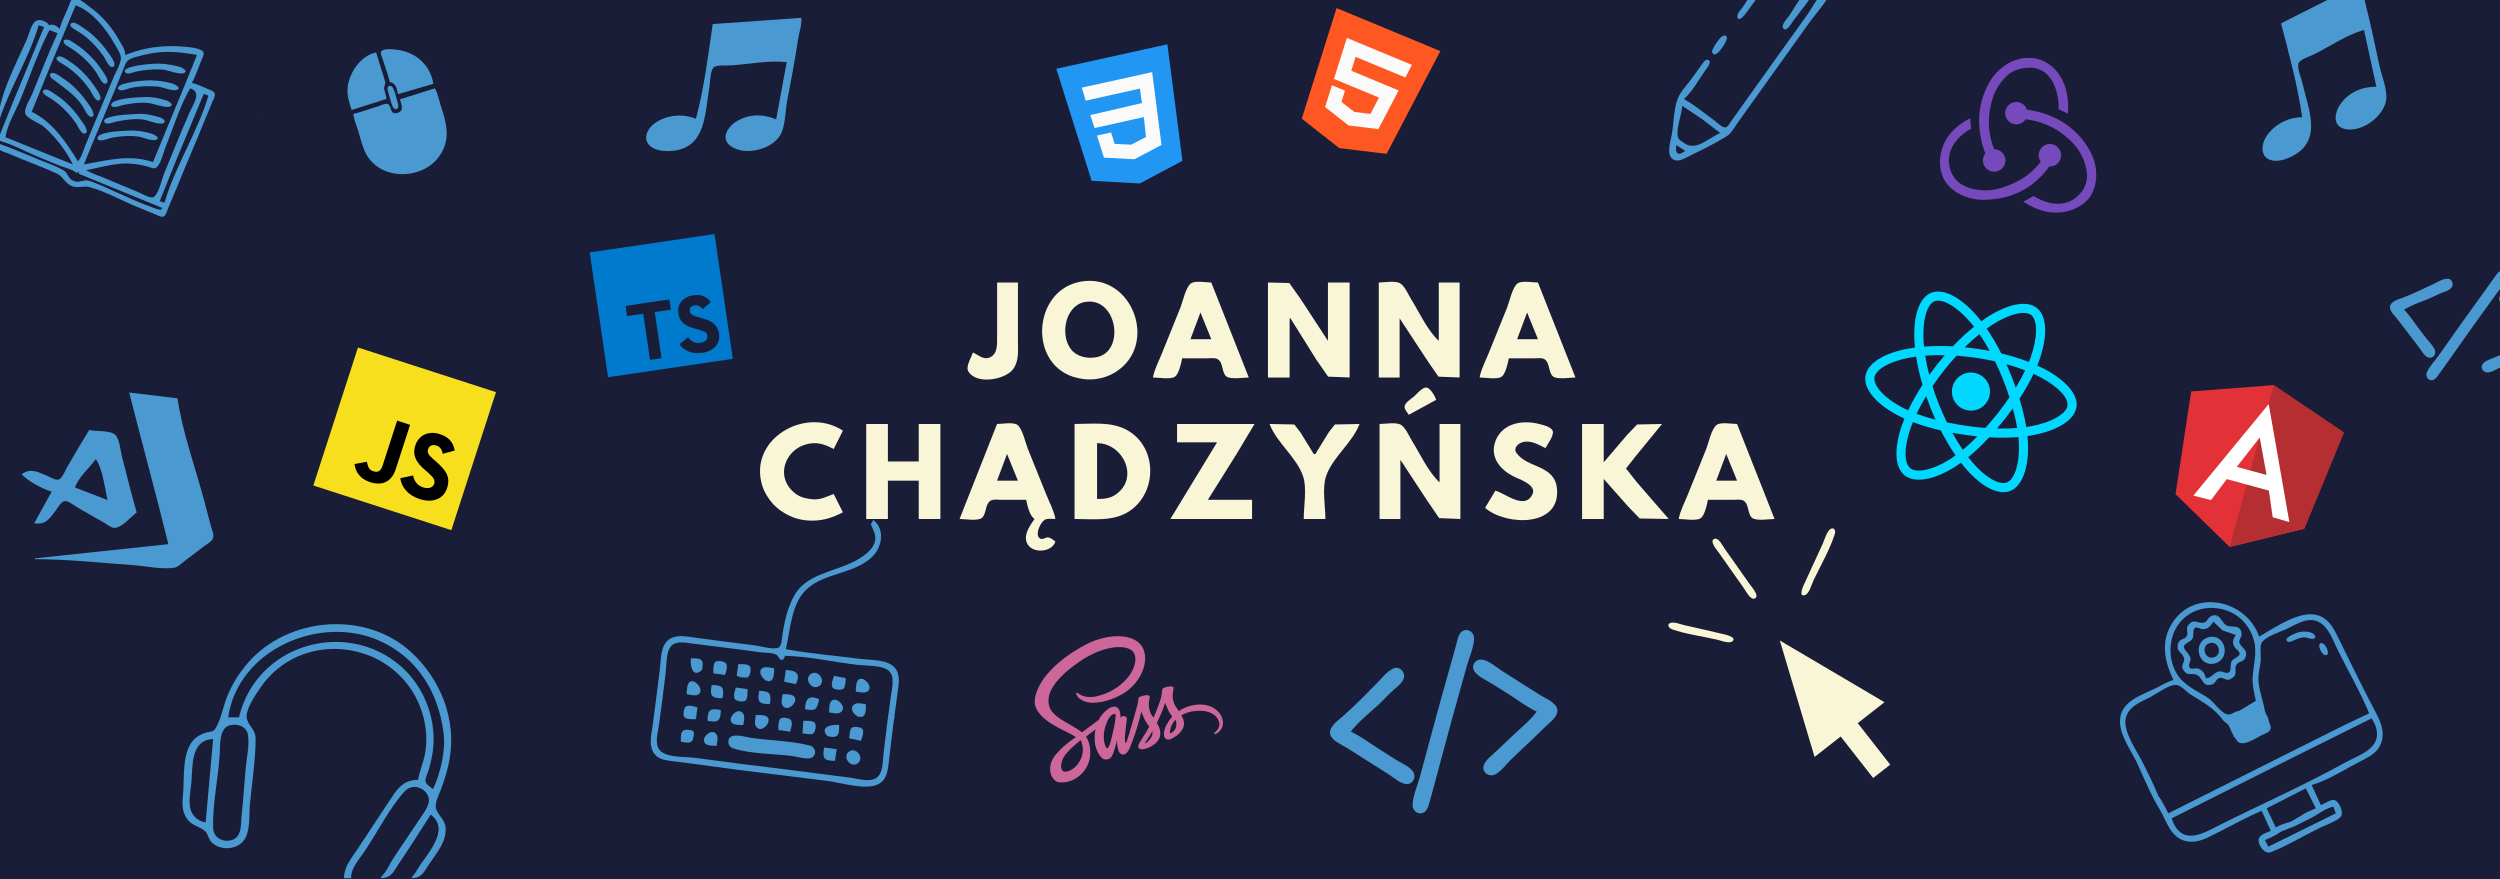 <svg width="3000" height="1055" viewBox="0 0 3000 1055" fill="none" xmlns="http://www.w3.org/2000/svg">
<rect x="0" y="0" width="3000" height="1055" fill="#333333" stroke="none"/>
<g clip-path="url(#clip0_1_2)">
<rect x="721" width="437" height="312" fill="#191D37"/>
<rect x="2673" y="-6" width="127" height="103" fill="#191D37"/>
<rect x="1912" y="-3" width="287" height="281" fill="#191D37"/>
<rect width="314" height="334" fill="#191D37"/>
<rect x="273" y="726" width="373" height="329" fill="#191D37"/>
<path d="M0 -2.33054e-05V172H1C10.061 138.805 24.108 106.646 35 74C37.46 66.628 41.469 44.396 49.105 41.213C52.222 39.913 56.109 42.276 59 43.308C66.746 46.073 74.898 49.606 83 51C86.486 40.287 90.201 29.535 94.192 19C95.492 15.568 96.431 9.842 100.133 8.133C106.385 5.247 120.049 16.381 125 19.668C148.659 35.372 169.969 58.512 181 85C209.94 75.149 234.9 66.415 266 68.914C272.542 69.44 290.067 69.156 293.498 76.055C295.271 79.622 291.667 85.676 290.424 89C286.654 99.084 281.571 110.364 280 121C287.19 122.704 309.525 127.17 312.879 134.133C316.161 140.949 305.419 161.104 302.808 168C291.335 198.293 280.912 229.269 270.667 260C265.865 274.401 260.483 288.603 255.667 303C254.264 307.192 252.71 315.75 247.892 317.303C242.4 319.073 233.169 313.408 228 311.667C210.261 305.696 192.579 299.477 175 293.053C163.487 288.846 150.12 282.155 138 280.422C128.914 279.123 122.715 283.847 113 280.305C103.744 276.93 100.216 268.093 91.985 264.247C63.228 250.811 30.196 241.826 0 232V1055H508C508.038 1041.11 517.57 1030.15 525 1019C538.967 998.05 552.703 976.946 566.667 956C573.428 945.858 582.058 933.97 596 937C614.042 896.298 607.843 847.337 577.829 814C541.021 773.115 474.209 768.439 431 801.679C409.709 818.058 398.427 840.091 390 865C403.918 875.633 402.239 887.311 401.089 903C399.45 925.356 397.302 947.687 395.17 970C394.164 980.531 395.15 992.978 391.441 1003C386.792 1015.56 373.657 1021.5 361 1018.24C348.682 1015.07 348.616 1006.42 341.157 998.728C336.184 993.601 327.574 992.954 322.326 986.96C308.412 971.069 315.013 947.015 316.83 928C318.708 908.349 319.26 888.786 341 880.468C344.373 879.178 349.619 879.91 352.301 877.397C355.771 874.145 356.81 867.318 358.424 863C362.664 851.661 365.94 839.915 371.259 829C383.799 803.269 404.013 781.803 429 767.862C446.304 758.207 465.25 752.05 485 750.17C586.928 740.463 662.667 846.135 627.576 940C624.677 947.753 616.768 961.687 618.118 970C618.746 973.866 622.807 976.856 624.895 980C629.518 986.962 631.453 994.79 629.905 1003C626.188 1022.72 606.967 1036.62 600 1055H3000V-2.33054e-05H2765C2768.16 11.223 2773.02 24.515 2769.25 36C2763.01 55.019 2727.57 83.472 2707.19 67.2C2697.76 59.677 2701.03 47.786 2706.47 39C2716.63 22.584 2736.74 10.829 2756 10L2754 -2.33054e-05H2346H2227H2193C2188.24 -2.33054e-05 2181.57 -1.181 2177.09 0.603C2171.84 2.694 2168.14 10.59 2165 15C2155.97 27.681 2146.93 40.348 2137.86 53C2114.46 85.655 2091.02 118.284 2067.71 151C2055.83 167.675 2044.61 189.622 2029.68 203.61C2023.15 209.725 2011.99 213.746 2004 217.753C1993.54 223 1983.43 228.942 1973 234.244C1968.56 236.503 1963.21 240.266 1958 239.743C1941.66 238.102 1947.77 218.225 1949.41 208C1952.1 191.23 1951.86 169.673 1958.39 154C1962.83 143.356 1972.44 133.355 1979.14 124C1983.93 117.317 1988.68 110.611 1993.58 104.005C1995.21 101.795 1997.52 97.874 2000.87 98.751C2007.73 100.554 1999.08 110.484 1997.29 113L1976.42 142C1974.36 144.885 1969.06 150.006 1970.31 153.907C1971.85 158.729 1981.05 163.183 1985 166C1998.56 175.672 2011.83 186.252 2026 195L2119.71 64L2165 -2.33054e-05C2161.05 -2.33054e-05 2155.67 -0.92 2152.09 1.028C2147.85 3.334 2145.02 9.177 2142.29 13L2122.29 41C2119.27 45.217 2115.03 53.929 2109.98 55.824C2105.98 57.323 2104.62 52.953 2105.91 49.999C2108.39 44.305 2113.41 39.047 2117 34L2126.29 21C2131.22 14.087 2136.8 7.373 2141 -2.33054e-05H2097C2091.78 -2.33054e-05 2082.94 -1.681 2078.3 1.028C2071.44 5.034 2066.17 16.631 2061.58 23C2059.07 26.474 2048.57 45.122 2043.37 40.534C2039.65 37.245 2045.07 31.715 2047 29C2053.65 19.651 2062.07 10.366 2067 -2.33054e-05H995L1003.56 25L1002 56C1024.37 58.842 1064.24 58.878 1079.1 78.015C1090.26 92.394 1085.8 107.574 1083.08 124C1077.89 155.312 1071.93 186.583 1067.43 218C1064.92 235.483 1063.7 253.02 1048 264.211C1036.55 272.372 1023.82 269.383 1011 267.247C988.242 263.454 964.992 257.817 942 256L938 284C942.749 284.895 952.036 284.653 955.382 288.514C958.626 292.257 955.411 310.587 949.891 311.254C939.998 312.449 926.836 307.709 917 306.08C893.817 302.24 869.882 299.701 847.002 294.37C838.715 292.439 839.633 275.452 845.434 270.618C849.365 267.341 859.513 270.895 864 272L869 244C847.962 237.347 823.785 236.067 802 232.414C789.87 230.379 777.364 229.139 768.289 219.826C754.057 205.22 759.267 187.88 762.247 170C762.892 166.13 762.905 153.893 768.075 153.176C775.983 152.079 767.838 170.834 771.604 173.987C774.377 176.308 780.549 176.178 784 176.753L815 181.92C868.001 190.699 921.008 199.415 974 208.247C1002.01 212.916 1030.7 219.763 1059 222C1061.47 190.704 1069.22 158.974 1074.41 128C1076.6 114.977 1082.47 98.318 1075.47 86C1067.55 72.072 1050.11 71.806 1036 69.728C1026.88 68.385 1007.89 60.909 999.329 64.607C994.121 66.857 989.798 76.769 985.914 81C970.2 98.118 954.239 116.969 951 141C952.618 141.905 954.461 142.691 954.083 145C953.565 148.169 949.881 148.49 948.086 150.584C944.708 154.523 946.009 163.238 939.895 164.643C931.855 166.49 919.107 161.774 911 160.414C907.7 159.86 903.142 159.812 900.318 157.836C897.626 155.952 898.68 152.982 897.397 150.429C895.178 146.01 887.188 141.689 898 140C897.995 133.824 891.39 125.311 899 123C898.899 110.828 897.256 96.433 892.934 85C887.667 71.066 879.208 58.183 878 43C861.346 41.684 844.49 37.806 828 35.08C817.324 33.315 806.98 31.611 798.04 39.33C784.44 51.071 785.209 79.332 782.414 96C781.762 99.887 781.424 115.011 775.13 114.079C769.493 113.244 774.33 97.558 774.92 94C778.055 75.073 777.576 49.14 792.015 35.04C812.737 14.803 851.902 31.811 877 35L888 -2.33054e-05H0Z" fill="#191D37"/>
<path d="M2832.41 -20L2737.23 28.027C2746.67 64.489 2757.53 103.356 2762.55 140.672C2745.91 140.674 2729.2 149.329 2719.85 163.376C2711.87 175.375 2712.7 192.117 2730.24 192.973C2737.24 193.315 2745.09 190.335 2751.2 187.14C2787.45 168.151 2769.88 130.685 2762.86 99.631C2761.48 93.552 2756.48 82.298 2758.1 76.24C2759.41 71.353 2772.29 67.475 2776.52 65.36C2795.7 55.77 2816.18 41.817 2836.77 35.886L2851.62 103.997C2834.15 103.997 2817.95 110.965 2807.87 125.827C2801.77 134.826 2798.98 150.4 2812.32 154.377C2832.77 160.475 2860.75 139.972 2863.45 119.715C2865.07 107.483 2858.14 91.508 2855.48 79.547C2850.12 55.417 2845.45 30.965 2839.16 7.07C2836.91 -1.471 2836.55 -12.209 2832.41 -20Z" fill="#4A99D0"/>
<path d="M961.6 21.373L855.254 28.885C849.869 66.162 844.868 106.208 835.078 142.565C819.727 136.134 800.975 137.662 786.921 147.003C774.923 154.986 769.218 170.747 785.067 178.317C791.394 181.338 799.786 181.624 806.65 181.036C847.428 177.534 845.703 136.188 851.22 104.83C852.297 98.691 852.039 86.381 855.871 81.418C858.967 77.417 872.353 78.821 877.069 78.503C898.461 77.069 922.747 72.117 944.03 74.604L931.399 143.16C915.292 136.411 897.651 136.574 882.614 146.388C873.515 152.331 864.919 165.616 875.688 174.44C892.193 187.968 925.921 179.87 936.238 162.229C942.463 151.575 942.242 134.162 944.408 122.101C948.796 97.777 953.937 73.419 957.365 48.948C958.596 40.203 962.415 30.162 961.6 21.373Z" fill="#4A99D0"/>
<path d="M467.761 98.548C474.915 98.935 476.611 106.969 477.512 113L520 100.612C516.789 79.13 500.232 63.614 478.905 60.064C474.643 59.355 460.165 57.37 457.397 61.773C455.995 64.004 458.7 69.417 459.42 71.708C462.219 80.605 465.634 89.467 467.761 98.548Z" fill="#4A99D0"/>
<path d="M421.937 132L464 118.622L460.826 105.949L462.484 98.908L451.381 63C432.938 66.2 418.312 88.162 417.093 105.949C416.463 115.137 419.148 123.391 421.937 132Z" fill="#4A99D0"/>
<path d="M466.348 103.548C464.307 104.95 465.038 107.768 465.619 109.744C467.393 115.784 468.841 122.677 471.508 128.36C472.437 130.34 474.488 131.859 476.602 130.451C478.641 129.093 478 126.24 477.461 124.255C475.835 118.271 474.407 111.184 471.672 105.639C470.71 103.691 468.412 102.131 466.348 103.548Z" fill="#4A99D0"/>
<path d="M521.781 106L479.875 119.252C481.803 125.174 485.409 132.828 477.081 135.431C466.805 138.643 470.464 125.177 464.409 124.584C461.065 124.256 456.537 126.8 453.334 127.721C443.527 130.541 433.954 134.411 424 136.69C424.577 143.289 427.607 149.914 429.57 156.219C432.359 165.182 434.431 175.003 438.647 183.422C455.442 216.967 506.196 216.631 527.07 187.607C541.385 167.701 535.834 147.615 528.765 126.227C526.63 119.767 525.416 111.768 521.781 106Z" fill="#4A99D0"/>
<path d="M2115.72 -13C2102.9 -12.999 2098.15 -1.102 2091.31 8.465C2089.25 11.361 2084.03 16.445 2084.88 20.358C2086.76 29.035 2097.4 12.803 2098.66 11.041C2100.93 7.879 2103.21 4.729 2105.52 1.596C2109.02 -3.171 2112.61 -7.964 2115.72 -13ZM2178.39 -13C2163.63 -12.998 2154.45 8.544 2146.51 19.627C2144.4 22.565 2136.3 30.767 2140.27 34.526C2144.27 38.3 2149.71 28.03 2151.42 25.637C2160.28 13.248 2171.85 0.766 2178.39 -13Z" fill="#4A99D0"/>
<path d="M2021.27 119.225V118.366C2031.27 109.222 2038.78 95.063 2046.67 84.022C2048.23 81.829 2055.42 73.32 2049.47 71.788C2046.56 71.034 2044.44 74.34 2042.98 76.299C2038.57 82.25 2034.29 88.301 2029.98 94.325C2024.71 101.676 2016.52 109.914 2013.29 118.366C2008.26 131.563 2008.64 148.266 2005.99 162.155C2004.61 169.337 1999.92 184.191 2006.15 189.941C2012.27 195.585 2019.46 191.185 2025.56 188.125C2040.96 180.407 2057.31 172.713 2071.89 163.57C2077.55 160.025 2081.25 152.891 2085.06 147.558C2093.01 136.389 2100.98 125.222 2108.97 114.073C2129.47 85.464 2149.99 56.874 2170.42 28.213C2179.61 15.307 2192.86 1.6 2199 -13C2184.63 -12.998 2176.32 7.186 2168.59 17.91C2144.69 51.006 2121.06 84.299 2097.32 117.507L2078.3 144.124C2076.56 146.556 2073.78 152.352 2070.54 152.92C2066.95 153.549 2060.12 146.617 2057.33 144.621C2045.51 136.17 2033.97 126.301 2021.27 119.225Z" fill="#4A99D0"/>
<path d="M2068.51 42.715C2063.76 43.901 2056.63 55.619 2054.91 59.978C2053.95 62.418 2054.92 65.894 2058.19 65.158C2062.99 64.079 2070.15 52.322 2071.83 47.961C2072.8 45.445 2071.94 41.861 2068.51 42.715Z" fill="#4A99D0"/>
<path d="M2018.69 126.952C2018.21 138.168 2010.91 153.802 2013.57 164.651C2014.38 167.95 2018.71 170.026 2021.27 171.849C2035.15 181.74 2050.52 165.472 2064.2 159.579L2043.59 143.763L2018.69 126.952Z" fill="#191D37"/>
<path d="M2011.82 174.175C2009.48 183.703 2013.71 188.023 2022.13 181.044L2011.82 174.175Z" fill="#191D37"/>
<path d="M71.831 34.279L71.006 34.233C68.808 30.933 62.424 28.386 58.82 30.232C57.431 27.434 55.349 26.386 52.485 25.193C38.321 19.296 36.642 37.346 32.015 47.746C17.836 79.611 -1.433 115.067 -3.413 150.007L-2.588 150.053C9.44 108.841 34.373 71.547 46.4 30.356L52.905 32.379L16.765 119.704L-0.861 163.392L-1.686 163.345L-4.021 160.73C-4.586 171.363 9.98 173.052 18.244 176.729C35.012 184.19 52.163 191.084 69.174 197.977C75.563 200.566 86.909 202.907 91.802 207.537L95.195 206.074L94.23 208.502L195.33 249.816C190.048 252.75 184.133 248.756 178.957 246.681C165.974 241.476 153.078 236.009 140.143 230.68C129.127 226.143 117.048 218.823 105.364 216.473C99.433 215.279 95.315 219.901 88.778 217.092C81.951 214.158 81.476 206.898 75.459 203.814C50.16 190.844 21.919 180.944 -4.582 170.629C-5.167 181.103 4.501 181.684 12.791 185.33C31.2 193.428 50.348 199.953 68.576 208.464C75.618 211.752 78.089 219.894 85.951 223.178C93.415 226.295 100.373 222.62 107.391 224.519C126.336 229.645 145.017 240.228 163.176 247.709C170.989 250.927 178.786 254.179 186.629 257.322C189.295 258.391 193.318 261.094 196.237 259.739C199.427 258.258 200.441 253.141 201.609 250.172C204.71 242.285 208.398 234.616 211.534 226.736C222.749 198.546 235.128 170.827 246.366 142.647C249.061 135.89 251.848 129.114 254.728 122.433C255.929 119.646 258.48 115.89 257.777 112.721C257.114 109.726 253.898 108.632 251.385 107.625C244.621 104.914 237.384 101.164 230.328 99.534C234.68 91.047 237.969 81.727 241.495 72.859C242.587 70.109 245.473 65.466 243.957 62.491C241.393 57.461 225.463 56.364 220.385 55.951C195.798 53.953 173.284 56.672 150.301 66.035C150.675 60.215 146.191 54.077 143.462 49.097C134.818 33.324 122.654 19.121 108.045 8.556C104.076 5.686 93.311 -4.001 88.061 -1.93C84.736 -0.618 83.631 4.598 82.447 7.573C78.974 16.303 73.947 25.117 71.831 34.279Z" fill="#4A99D0"/>
<path d="M90.79 6.39L60.44 79.148L38.035 134.15C62.802 146.151 79.665 170.648 93.422 193.561C97.885 189.042 99.86 180.884 102.196 175.025C106.84 163.38 111.813 151.851 116.588 140.257C123.256 124.07 130.048 107.934 136.716 91.746C139.331 85.398 144.431 77.581 145.072 70.704C145.617 64.859 139.714 56.946 136.983 52.04C127.204 34.477 110.459 13.408 90.79 6.39Z" fill="#191D37"/>
<path d="M85.945 27.687C80.965 30.833 89.586 35.268 91.569 36.44C104.918 44.322 115.716 55.214 124.531 67.885C126.464 70.665 131.221 82.832 135.897 80.076C140.779 77.197 132.463 66.858 130.539 64.088C122.006 51.802 111.81 41.062 99.219 32.875C96.488 31.1 89.382 25.516 85.945 27.687Z" fill="#4A99D0"/>
<path d="M59.317 36.053C45.673 62.544 35.873 91.762 24.523 119.316C18.698 133.455 8.708 149.489 6.516 164.637L87.414 197.358C79.368 180.779 66.583 164.262 52.734 152.208C47.495 147.649 33.273 142.854 30.49 136.856C27.915 131.308 36.869 117.235 39.023 111.863C48.666 87.812 58.351 63.52 69.029 39.913L59.317 36.053Z" fill="#191D37"/>
<path d="M77.955 47.69C73.901 49.2 77.797 53.38 79.8 54.556C94.077 62.935 106.399 73.457 115.803 87.251C117.739 90.091 122.805 102.545 127.411 100.25C132.661 97.634 123.681 86.209 121.81 83.454C113.806 71.661 103.247 61.225 91.443 53.269C88.354 51.187 81.975 46.192 77.955 47.69Z" fill="#4A99D0"/>
<path d="M100.659 197.281C128.96 192.402 155.192 184.775 183.568 194.532L221.304 103.16L236.369 65.948C214.511 61.915 194.481 60.27 172.65 65.931C166.917 67.418 158.281 68.837 153.586 72.593C150.678 74.919 149.331 79.936 147.954 83.28L137.688 108.352C125.46 138.036 112.651 167.502 100.659 197.281Z" fill="#191D37"/>
<path d="M69.362 68.103C64.304 70.988 72.389 75.135 74.414 76.3C87.845 84.03 98.661 94.894 107.564 107.472C109.451 110.139 114.546 122.437 118.833 120.41C124.486 117.737 115.37 106.422 113.508 103.671C105.366 91.64 95.104 81.119 82.865 73.209C79.841 71.254 73.172 65.931 69.362 68.103Z" fill="#4A99D0"/>
<path d="M183.634 76.551C174.212 77.264 165.21 78.056 156.09 80.717C153.803 81.384 146.711 84.353 151.109 87.541C153.983 89.624 160.17 86.584 163.242 85.927C173.73 83.685 184.132 82.844 194.828 83.454C201.31 83.824 215.049 90.027 220.708 87.72C227.106 85.11 217.004 80.559 214.885 79.998C204.932 77.364 193.944 75.771 183.634 76.551Z" fill="#4A99D0"/>
<path d="M62.312 87.588C58.691 88.26 59.922 92.213 61.958 93.838C75.487 104.64 88.547 112.041 98.846 126.839C100.974 129.896 105.493 141.657 110.327 140.182C116.419 138.324 106.617 125.573 104.854 123.042C96.844 111.53 86.885 101.241 75.091 93.572C72.001 91.564 66.237 86.86 62.312 87.588Z" fill="#4A99D0"/>
<path d="M173.392 96.659C164.312 97.375 155.386 98.425 146.66 101.161C144.414 101.865 138.488 105.765 143.222 107.974C146.784 109.635 154.286 106.025 158.008 105.27C168.273 103.188 178.314 103.19 188.71 103.796C194.818 104.152 206.795 109.883 212.212 107.906C219.187 105.362 208.348 100.559 206.303 100.002C195.985 97.188 184.085 95.816 173.392 96.659Z" fill="#4A99D0"/>
<path d="M228.304 106.04C215.773 126.871 208.269 153.036 198.996 175.546C196.412 181.819 193.014 197.92 186.989 201.416C184.352 202.946 180.873 200.978 178.28 200.22C171.726 198.303 164.604 197.021 157.807 196.418C139.385 194.784 121.439 200.989 103.585 204.067C109.623 208.362 117.766 210.41 124.578 213.278C138.029 218.941 151.452 224.735 164.998 230.167C168.928 231.742 181.02 239.182 184.759 236.271C190.855 231.524 194.228 214.866 197.173 207.716C207.058 183.72 216.647 159.518 227.096 135.762C231.517 125.712 242.887 110.298 228.304 106.04Z" fill="#191D37"/>
<path d="M244.475 112.749L211.23 192.79L191.673 241.333L197.354 243.31C210.278 199.027 237.001 158.92 250.155 114.726L244.475 112.749Z" fill="#191D37"/>
<path d="M53.036 107.792C48.042 110.275 55.247 114.827 57.269 116.002C70.932 123.939 82.237 134.892 91.137 147.918C93.064 150.739 97.891 162.36 102.501 160.076C107.694 157.503 98.921 146.741 97.148 144.121C89.015 132.102 78.748 121.256 66.524 113.316C63.621 111.431 56.698 105.972 53.036 107.792Z" fill="#4A99D0"/>
<path d="M173.094 116.502C167.816 116.893 162.605 116.815 157.321 117.397C150.653 118.133 143.516 119.185 137.234 121.656C134.76 122.63 131.033 126.535 135.319 128.139C138.86 129.463 144.973 126.525 148.568 125.828C158.174 123.966 167.86 122.61 177.662 123.522C184.295 124.139 197.791 129.826 203.702 127.954C209.764 126.035 202.666 121.501 200.166 120.689C191.882 118.002 181.819 115.856 173.094 116.502Z" fill="#4A99D0"/>
<path d="M164.502 136.703C154.056 137.477 143.926 137.416 133.689 140.126C131.226 140.777 123.543 142.152 125.211 146.28C126.987 150.673 136.846 146.428 139.987 145.826C150.399 143.828 161.798 141.943 172.389 143.56C178.356 144.471 189.563 149.575 195.18 148.091C201.152 146.513 195.123 141.792 192.396 140.958C183.82 138.337 173.485 136.038 164.502 136.703Z" fill="#4A99D0"/>
<path d="M153.434 156.764C148.448 157.134 143.471 157.193 138.485 157.709C132.467 158.332 125.684 159.36 120.096 161.806C117.639 162.882 114.902 167.122 118.981 168.189C123.383 169.339 130.312 165.98 134.751 165.189C144.893 163.381 155.185 162.499 165.449 163.788C170.959 164.481 182.24 169.746 187.304 167.752C193.383 165.357 184.227 161.028 182.19 160.432C173.102 157.774 162.914 156.062 153.434 156.764Z" fill="#4A99D0"/>
<path d="M-4.441 168.154C-3.41 172.605 4.466 174.226 8.367 175.776C21.352 180.938 34.351 186.263 47.18 191.803C56.706 195.915 68.383 198.833 77.059 204.51C81.829 207.631 81.16 213.496 87.167 216.328C94.697 219.878 100.611 214.407 107.005 216.728C136.031 227.264 163.815 243.854 193.54 252.197C192.287 247.503 185.683 246.268 181.556 244.622C169.64 239.869 157.889 234.691 145.979 229.916C112.688 216.569 79.586 202.595 46.53 188.676C30.336 181.857 12.777 171.703 -4.441 168.154Z" fill="#191D37"/>
<path d="M1298.16 337.737C1238.28 347.09 1232.94 440.146 1293.16 453.633C1300.32 455.238 1307.86 455.915 1315.16 454.87C1323.44 453.684 1331 451.242 1338.16 446.831C1390.83 414.376 1359.45 328.165 1298.16 337.737Z" fill="#F9F5D7"/>
<path d="M1196.54 339V405C1196.54 413.565 1197.12 425.075 1187.54 428.991C1179.83 432.142 1174.03 425.875 1167.54 423C1165.82 428.263 1158.94 439.534 1161.61 444.816C1170.49 462.38 1206.39 455.78 1215.75 442.985C1223.17 432.843 1221.54 419.827 1221.54 408V339H1196.54Z" fill="#F9F5D7"/>
<path d="M1383.54 453C1390.01 453 1404.65 455.751 1410.03 451.972C1414.63 448.744 1417.62 435.348 1418.54 430H1448.54C1452.32 430 1457.94 428.996 1461.32 431.028C1467.93 435.01 1465.94 446.38 1471.24 451.397C1476 455.902 1492.24 453 1498.54 453L1453.54 339C1447.54 339 1434.16 336.474 1429.19 340.028C1422.8 344.591 1419.43 361.787 1416.54 369C1409.2 387.359 1401.68 405.642 1394.34 424C1390.62 433.293 1385.24 443.121 1383.54 453ZM1521.54 339V453H1547.54V382H1548.54L1579.85 432L1593.75 451.972L1619.54 453V339H1593.54V409L1560.88 359L1547.16 339.603L1521.54 339ZM1654.54 339V453H1679.54V382L1711.73 431L1726.06 451.972L1751.54 453V339H1726.54V409C1712.99 396.583 1703.06 374.635 1693.35 359C1689.95 353.538 1685.82 343.394 1680.21 340.028C1674.32 336.49 1661.31 339 1654.54 339ZM1775.54 453C1782.01 453 1796.65 455.751 1802.03 451.972C1806.63 448.744 1809.62 435.348 1810.54 430H1840.54C1844.32 430 1849.94 428.996 1853.32 431.028C1859.93 435.01 1857.94 446.38 1863.24 451.397C1868 455.902 1884.24 453 1890.54 453L1845.54 339C1839.54 339 1826.16 336.474 1821.19 340.028C1814.8 344.591 1811.43 361.787 1808.54 369C1801.2 387.359 1793.68 405.642 1786.34 424C1782.62 433.293 1777.24 443.121 1775.54 453Z" fill="#F9F5D7"/>
<path d="M1301.54 362.468C1278.64 366.789 1272.11 400.7 1284.34 417.996C1291.44 428.032 1303.94 430.709 1315.54 428.671C1350.99 422.443 1340.7 355.079 1301.54 362.468Z" fill="#191D37"/>
<path d="M1440.54 375L1428.54 407H1453.54L1440.54 375Z" fill="#191D37"/>
<path d="M1832.54 375L1820.54 407H1845.54L1832.54 375Z" fill="#191D37"/>
<path d="M155 471L166.116 514L189.424 603L202 653L42 670V671C80.828 671 120.262 675.434 159 678.089C174.724 679.167 193.365 683.531 209 681.285C213.594 680.625 217.476 676.367 221 673.651C228.961 667.517 236.972 661.421 245 655.374C248.328 652.867 254.103 649.982 255.672 645.91C257.164 642.04 254.363 635.781 253.29 632C250.279 621.39 247.729 610.647 244.849 600C234.097 560.252 218.99 518.71 213 478L155 471Z" fill="#4A99D0"/>
<path d="M107 516C98.101 530.537 89.336 545.218 80.85 560C78.535 564.033 74.982 573.793 70.32 575.444C66.811 576.686 60.233 572.493 57 571.2C44.943 566.377 37.628 561.163 26 569C33.244 577.456 51.319 586.858 62 590L41 628C54.907 629.758 58.317 623.584 66.576 613C69.147 609.704 73.341 601.519 78.039 601.302C82.422 601.101 88.379 606.251 92 608.397C102.899 614.855 113.992 621.009 125 627.281C128.648 629.359 133.584 633.726 138 633.472C146.237 632.999 157.484 619.829 164 615C157.744 592.789 152.117 570.348 146.37 548C144.634 541.248 143.473 526.576 138.297 521.742C132.267 516.111 114.958 517.917 107 516Z" fill="#4A99D0"/>
<path d="M115 551C107.257 561.446 94.165 572.649 90 585L129 600C125.771 585.915 123.357 562.727 115 551Z" fill="#191D37"/>
<path d="M1690.47 497.773L1723.47 479.773C1722.08 475.664 1715.79 463.927 1710.43 465.079C1705.41 466.158 1700.24 472.809 1696.47 476.044C1693.18 478.866 1686.01 483.056 1685.5 487.774C1685.14 491.172 1688.88 494.977 1690.47 497.773Z" fill="#F9F5D7"/>
<path d="M1011.47 614.773L1000.47 592.773C992.071 595.825 984.801 600.019 975.471 599.157C968.339 598.499 961.43 597.231 955.471 592.984C927.192 572.825 943.188 533.931 975.471 531.863C984.469 531.287 992.687 534.694 1000.47 538.773L1011.47 516.773C966.333 487.005 897.568 527.062 914.676 582.773C916.958 590.204 921.02 596.789 925.936 602.773C931.718 609.813 939.286 615.083 947.471 618.988C956.467 623.28 966.558 625.001 976.471 624.758C989.114 624.449 1000.41 620.59 1011.47 614.773Z" fill="#F9F5D7"/>
<path d="M1794.47 588.773L1782.47 608.773V609.773C1807.58 631.118 1873.35 632.977 1868.3 585.773C1865.29 557.75 1832.91 561.85 1819.92 543.758C1815.27 537.28 1822.37 531.483 1828.47 530.253C1837.5 528.431 1846.8 533.737 1854.47 537.773C1856.98 533.465 1865.28 521.993 1863.23 516.986C1861.1 511.783 1850.32 509.575 1845.47 508.427C1826.15 503.856 1802.79 508.148 1794.74 528.773C1786.7 549.362 1801.59 565.391 1819.47 573.197C1826.14 576.111 1843.54 582.753 1839.11 592.769C1830.23 612.851 1805.92 591.743 1794.47 588.773Z" fill="#F9F5D7"/>
<path d="M1039.47 508.773V622.773H1065.47V576.773H1102.47V622.773H1128.47V508.773H1102.47V553.773H1065.47V508.773H1039.47ZM1196.47 508.773L1151.47 622.773C1157.65 622.773 1174.06 625.672 1178.65 621.17C1183.86 616.066 1182.16 604.738 1188.69 600.801C1192.07 598.769 1197.69 599.773 1201.47 599.773H1231.47C1232.6 606.326 1235.61 619.201 1241.47 622.773C1235.63 630.922 1226.79 643.395 1233.48 653.679C1240.56 664.553 1262.83 662.482 1266.47 649.773C1263.86 648.152 1260.68 644.956 1257.47 644.896C1253.64 644.826 1250.6 648.915 1247.02 645.363C1242.07 640.448 1248.73 626.614 1253.66 623.801C1257.13 621.813 1262.6 622.773 1266.47 622.773C1264.77 612.894 1259.39 603.065 1255.67 593.773C1248.33 575.417 1240.81 557.131 1233.47 538.773C1230.56 531.497 1227.12 514.51 1220.77 509.801C1215.96 506.229 1202.35 508.773 1196.47 508.773ZM1289.47 508.773V622.773C1311.46 622.773 1336.25 626.206 1355.47 613.253C1389.17 590.536 1388.93 536.283 1352.47 516.085C1333.43 505.537 1310.46 508.773 1289.47 508.773Z" fill="#F9F5D7"/>
<path d="M1412.47 508.773V530.773H1460.47L1404.47 622.773H1502.47V599.773H1449.47L1483.89 544.773L1505.47 508.773H1412.47ZM1523.47 508.773C1532.15 531.662 1556.05 548.611 1563.77 571.773C1568.51 585.999 1564.47 607.77 1564.47 622.773H1590.47C1590.47 607.77 1586.43 585.999 1591.17 571.773C1598.89 548.611 1622.79 531.662 1631.47 508.773L1601.85 509.376L1594.47 518.773L1578.47 544.773H1576.47L1560.47 518.773L1553.14 509.376L1523.47 508.773ZM1655.47 508.773V622.773H1680.47V551.773L1712.66 600.773L1726.99 621.745L1752.47 622.773V508.773H1727.47V578.773C1713.92 566.356 1703.99 544.408 1694.28 528.773C1690.88 523.311 1686.75 513.167 1681.14 509.801C1675.25 506.263 1662.24 508.773 1655.47 508.773Z" fill="#F9F5D7"/>
<path d="M1898.47 508.773V622.773H1924.47V574.773L1953.74 607.773L1967.64 622.17L2002.47 622.773L1964.3 578.773L1951.23 562.197L1963.34 546.773L1994.47 508.773L1964.56 509.376L1952.6 521.773L1924.47 554.773V508.773H1898.47ZM2014.47 622.773C2020.94 622.773 2035.58 625.524 2040.96 621.745C2045.56 618.517 2048.55 605.12 2049.47 599.773H2079.47C2083.25 599.773 2088.87 598.769 2092.25 600.801C2098.86 604.783 2096.87 616.153 2102.17 621.17C2106.93 625.675 2123.17 622.773 2129.47 622.773L2084.47 508.773C2078.47 508.773 2065.09 506.247 2060.12 509.801C2053.73 514.364 2050.36 531.56 2047.47 538.773C2040.13 557.132 2032.61 575.415 2025.27 593.773C2021.55 603.065 2016.17 612.894 2014.47 622.773Z" fill="#F9F5D7"/>
<path d="M1316.47 531.773V598.773C1324.52 598.773 1331.55 598.288 1338.47 593.668C1367.85 574.06 1347.88 531.86 1316.47 531.773Z" fill="#191D37"/>
<path d="M1208.47 544.773L1196.47 576.773H1221.47L1208.47 544.773Z" fill="#191D37"/>
<path d="M2071.47 544.773L2059.47 576.773H2084.47L2071.47 544.773Z" fill="#191D37"/>
<path d="M1757.44 756.27C1751.76 757.739 1750.15 763.234 1748.85 768.239C1746.21 778.381 1743.37 788.501 1740.49 798.579C1727.87 842.751 1716.05 887.198 1704.04 931.541C1701.12 942.31 1695.22 955.161 1695.09 966.343C1695.04 971.966 1699.94 976.809 1705.69 975.941C1711.18 975.11 1713.24 970.163 1714.61 965.45C1717.72 954.805 1720.6 944.048 1723.43 933.325C1735.32 888.32 1747.67 843.359 1760.38 798.579C1763.17 788.726 1769.06 775.806 1768.87 765.562C1768.76 759.802 1763.28 754.761 1757.44 756.27Z" fill="#4A99D0"/>
<path d="M1844 853.905C1836.05 865.194 1823.47 874.484 1813.66 884.245C1808.14 889.741 1802.22 894.792 1796.71 900.308C1791.64 905.378 1782.15 911.854 1780.28 919.048C1778.32 926.542 1786.3 932.482 1793.14 929.747C1800.76 926.7 1807.01 917.54 1812.77 911.922C1826.32 898.712 1840.43 886.02 1853.82 872.645C1859.22 867.251 1870.26 859.974 1868.78 851.228C1867.42 843.151 1854.69 838.176 1848.46 834.226C1833.01 824.421 1817.4 814.823 1802.06 804.826C1795.48 800.531 1786.76 792.813 1778.86 791.631C1770.78 790.424 1764.66 798.233 1769.29 805.554C1773.39 812.03 1784.09 816.519 1790.46 820.51C1797.61 824.985 1804.78 829.438 1811.88 833.999C1822.32 840.711 1832.75 848.647 1844 853.905Z" fill="#4A99D0"/>
<path d="M1620.91 877.999C1629.12 867.261 1641.09 857.257 1651.25 848.296C1657.19 843.061 1662.61 837.19 1668.21 831.596C1673.38 826.42 1682.34 821.017 1684.58 813.749C1686.74 806.72 1679.93 799.248 1672.67 801.922C1664.88 804.789 1657.86 814.277 1652.14 819.996C1638.78 833.361 1625.36 847.38 1611.1 859.773C1605.36 864.756 1593.95 872.631 1596.32 881.565C1598.25 888.847 1610.55 893.841 1616.45 897.584C1633.1 908.145 1649.71 918.779 1666.42 929.242C1672.47 933.028 1680.43 940.534 1687.84 940.898C1695.49 941.274 1699.85 932.434 1695.86 926.27C1691.61 919.711 1680.95 915.393 1674.45 911.301L1653.04 897.678C1642.68 891.105 1632.18 882.862 1620.91 877.999Z" fill="#4A99D0"/>
<path d="M3003.33 324.981C2999.26 324.575 2996.89 327.779 2994.83 330.737C2990.67 336.73 2986.38 342.661 2982.08 348.554C2963.21 374.387 2944.8 400.591 2926.3 426.681C2921.8 433.017 2914.86 439.998 2912.09 447.275C2910.7 450.937 2912.74 455.279 2916.7 456.093C2920.49 456.872 2923.03 454.132 2925.06 451.383C2929.65 445.175 2934.11 438.836 2938.54 432.509C2957.13 405.957 2976.01 379.544 2995.08 353.335C2999.27 347.568 3006.22 340.54 3008.56 333.799C3009.87 330.009 3007.5 325.398 3003.33 324.981Z" fill="#4A99D0"/>
<path d="M3036.42 409.59C3028.51 415.056 3018.06 418.103 3009.3 422.124C3004.37 424.388 2999.29 426.267 2994.36 428.546C2989.83 430.641 2982.08 432.593 2979.12 436.843C2976.04 441.271 2979.83 447.07 2984.95 446.926C2990.67 446.766 2996.96 442.284 3002.07 439.996C3014.1 434.619 3026.37 429.719 3038.33 424.196C3043.16 421.968 3052.12 419.866 3053.26 413.797C3054.31 408.191 3047.19 401.881 3044.07 397.802C3036.33 387.68 3028.43 377.656 3020.81 367.436C3017.54 363.047 3013.7 355.907 3008.82 353.237C3003.83 350.507 2997.96 354.139 2999.22 360.036C3000.34 365.252 3006.26 370.758 3009.46 374.897C3013.06 379.54 3016.68 384.174 3020.21 388.86C3025.42 395.756 3030.33 403.449 3036.42 409.59Z" fill="#4A99D0"/>
<path d="M2884.85 371.713C2892.79 366.669 2903.02 363.008 2911.81 359.595C2916.95 357.6 2921.9 355.067 2926.91 352.757C2931.53 350.618 2938.69 349.241 2941.9 345.03C2945 340.956 2942.34 334.436 2936.95 334.438C2931.17 334.439 2924.31 338.953 2919.2 341.315C2907.25 346.837 2895.11 352.774 2882.81 357.443C2877.86 359.32 2868.52 361.725 2867.92 368.132C2867.43 373.354 2874.27 379.575 2877.22 383.439C2885.57 394.343 2893.86 405.284 2902.27 416.138C2905.31 420.067 2908.71 426.885 2913.46 428.903C2918.37 430.987 2923.35 426.259 2922.22 421.272C2921.02 415.965 2915.09 410.58 2911.83 406.345L2901.11 392.295C2895.92 385.509 2891.04 377.599 2884.85 371.713Z" fill="#4A99D0"/>
<path d="M928 624L929 625L928 624ZM987 624L988 625L987 624ZM1048 624L1045 629C1047.14 634.885 1050.95 640.424 1050.36 647C1049.22 659.855 1034.35 669.06 1024 674.241C998.983 686.758 966.487 689.078 952.32 716C945.025 729.864 941.091 746.588 938.869 762C938.248 766.306 938.257 776.532 932.941 777.593C924.628 779.251 912.441 775.166 904 774.155C881.319 771.44 858.62 768.613 836 765.424C822.146 763.472 804.077 759.105 796.568 775.001C792.606 783.387 792.904 794.9 791.718 804C788.81 826.324 786.23 848.702 783.13 871C781.611 881.929 777.897 895.511 785.532 904.957C790.664 911.305 798.43 912.295 806 913.282C819.329 915.019 832.695 916.494 846 918.421C895.198 925.545 944.704 930.86 994 937.282C1010.26 939.4 1038.74 948.667 1054 941C1065.13 935.409 1065.72 921.936 1066.95 911C1069.95 884.31 1073.43 857.602 1077.13 831C1078.69 819.789 1081.32 806.706 1070.91 798.638C1061.49 791.341 1044.38 792.201 1033 790.718C1003.13 786.827 972.609 784.5 943 779C948.831 754.786 949.177 722.717 970.004 705.329C991.469 687.408 1024.5 688.519 1045.99 668.826C1058.27 657.571 1062.75 635.579 1048 624ZM1328 624L1329 625L1328 624ZM1389 624L1390 625L1389 624ZM1706 624L1707 625L1706 624ZM1778 624L1779 625L1778 624Z" fill="#4A99D0"/>
<path d="M942 787C941.415 789.008 940.713 791.813 938 791.795C934.511 791.771 934.382 786.933 931.687 785.599C926.19 782.879 917.074 783.459 911 782.579C884.405 778.728 857.646 775.785 831 772.282C821.947 771.091 808.675 767.986 803.456 778.015C799.327 785.951 799.896 798.221 798.845 807C796.29 828.337 793.659 849.733 790.579 871C789.22 880.386 784.775 894.418 793.108 901.606C802.107 909.368 822.646 907.86 834 909.424C869.935 914.373 905.983 918.843 942 923.155C968.026 926.271 993.975 930.031 1020 933.155C1029.15 934.254 1042.46 938.912 1050.98 933.911C1059.77 928.757 1059.05 914.915 1060.05 906C1062.78 881.658 1065.91 857.243 1069.42 833C1070.7 824.159 1074.13 810.905 1065.95 804.433C1057.94 798.1 1039.89 799.061 1030 797.95C1000.95 794.688 971.227 787.603 942 787Z" fill="#191D37"/>
<path d="M829 790C828.226 796.128 829.882 813.947 841.258 804.968C842.979 803.609 842.916 800.965 843.154 798.999C844.338 789.19 836.849 790.001 829 790Z" fill="#4A99D0"/>
<path d="M856 808L870 810C871.247 806.315 873.302 800.205 871.397 796.434C869.897 793.465 860.207 791.998 858.027 794.618C855.693 797.424 856.072 804.498 856 808Z" fill="#4A99D0"/>
<path d="M886 797L884 811C887.605 812.14 893.924 814.22 897.566 812.396C900.555 810.899 901.981 801.217 899.382 799.024C896.457 796.557 889.616 797.03 886 797Z" fill="#4A99D0"/>
<path d="M929 802C925.31 801.534 919.933 799.759 916.318 801.028C903.418 805.557 925.61 829.542 928.571 809.999C928.975 807.336 928.993 804.687 929 802Z" fill="#4A99D0"/>
<path d="M943 804L941 818L955 821C961.184 808.153 955.322 804.529 943 804Z" fill="#4A99D0"/>
<path d="M972.6 809.029C964.205 815.491 974.999 829.44 983.4 822.971C991.795 816.509 981.001 802.56 972.6 809.029Z" fill="#4A99D0"/>
<path d="M1001 811C999.414 814.294 997.187 820.922 998.693 824.566C1000.03 827.814 1009.84 828.729 1012.14 826.382C1014.77 823.702 1014.35 817.525 1015 814L1001 811Z" fill="#4A99D0"/>
<path d="M1003 811V812H1007L1003 811ZM1616 811L1617 812L1616 811ZM1647 811L1648 812L1647 811ZM1871 811L1872 812L1871 811ZM1901 811L1902 812L1901 811ZM2639.33 811.667L2639.67 812.333L2639.33 811.667ZM2681 811L2682 812L2681 811ZM380 812L381 813L380 812ZM613 812L614 813L613 812ZM887 812V813H891L887 812ZM912.333 812.667L912.667 813.333L912.333 812.667ZM941 812V816H942L941 812ZM1011 812V813H1014L1011 812ZM1071 812V820H1072L1071 812ZM1289 812L1290 813L1289 812ZM1396 812L1397 813L1396 812ZM1615 812L1616 813L1615 812ZM1646 812L1647 813L1646 812ZM1739.33 812.667L1739.67 813.333L1739.33 812.667ZM1870 812L1871 813L1870 812ZM2145 812L2146 813L2145 812ZM2226 812L2227 813L2226 812ZM2606 812L2607 813L2606 812ZM2653 812L2654 813L2653 812ZM2664.67 812.333L2665.33 812.667L2664.67 812.333ZM2821 812L2822 813L2821 812ZM2829 812L2830 813L2829 812ZM390 813L391 814L390 813ZM406 813L407 814L406 813ZM603 813L604 814L603 813ZM614 813L615 814L614 813ZM895 813V814H899L895 813ZM1014 813L1015 814L1014 813ZM1304 813L1305 814L1304 813ZM1614 813L1615 814L1614 813ZM1645 813L1646 814L1645 813ZM1869 813L1870 814L1869 813ZM1900 813L1901 814L1900 813Z" fill="#335EC3"/>
<path d="M1027 830C1030.72 830.293 1035.18 831.749 1038.85 830.681C1053.08 826.546 1030.38 802.497 1027.43 822.001C1027.03 824.664 1027.01 827.313 1027 830Z" fill="#4A99D0"/>
<path d="M2617 815L2618 816L2617 815ZM2640.33 815.667L2640.67 816.333L2640.33 815.667ZM2703 815V820H2704L2703 815ZM388 816L389 817L388 816ZM415 816L416 817L415 816ZM605 816L606 817L605 816ZM918 816V817H922L918 816ZM927 816L928 817L927 816ZM1014 816V820H1015L1014 816ZM1042 816L1043 817L1042 816ZM1642 816L1643 817L1642 816ZM1738.33 816.667L1738.67 817.333L1738.33 816.667ZM1866 816L1867 817L1866 816ZM1897 816L1898 817L1897 816ZM2146 816L2147 817L2146 816ZM2227.67 816.333L2228.33 816.667L2227.67 816.333Z" fill="#335EC3"/>
<path d="M824 833C827.691 833.466 833.067 835.242 836.682 833.972C849.523 829.464 827.551 805.396 824.58 825.001C824.174 827.682 824.022 830.292 824 833Z" fill="#4A99D0"/>
<path d="M854 822C851.611 834.859 853.611 837.889 867 838C869.393 825.117 867.404 822.037 854 822Z" fill="#4A99D0"/>
<path d="M883 825C881.86 828.605 879.78 834.924 881.604 838.566C883.101 841.555 892.784 842.981 894.976 840.382C897.443 837.457 896.97 830.616 897 827L883 825Z" fill="#4A99D0"/>
<path d="M911 829C908.574 842.062 910.572 844.999 924 845C925.573 832.561 924.413 829.277 911 829Z" fill="#4A99D0"/>
<path d="M939 833C938.84 836.733 936.909 842.183 938.604 845.682C944.866 858.604 965.214 835.805 946.999 833.29C944.352 832.925 941.666 833.002 939 833Z" fill="#4A99D0"/>
<path d="M966 851C979.59 853.525 980.037 851.411 983 839C970.398 833.683 966.531 838.639 966 851Z" fill="#4A99D0"/>
<path d="M995 855C998.751 855.296 1004.12 857.138 1007.68 855.397C1020.6 849.08 997.8 828.826 995.29 847.001C994.925 849.648 995.002 852.334 995 855Z" fill="#4A99D0"/>
<path d="M1039 845C1035.25 844.704 1029.88 842.861 1026.32 844.603C1013.19 851.03 1036.01 870.351 1038.7 853.995C1039.18 851.047 1039 847.977 1039 845Z" fill="#4A99D0"/>
<path d="M835 863L837 849C833.315 847.752 827.205 845.698 823.434 847.603C820.451 849.111 819.013 858.778 821.618 860.976C824.543 863.443 831.384 862.97 835 863Z" fill="#4A99D0"/>
<path d="M849 865C861.92 867.4 864.724 865.359 865 852C852.043 849.593 849.009 851.585 849 865Z" fill="#4A99D0"/>
<path d="M892 870C892.296 866.249 894.138 860.879 892.397 857.318C886.079 844.396 866.208 867.253 884.001 869.71C886.648 870.075 889.334 869.998 892 870Z" fill="#4A99D0"/>
<path d="M907 858C906.704 861.751 904.863 867.121 906.603 870.682C913.091 883.952 932.287 860.984 915.995 858.305C913.047 857.82 909.977 858 907 858Z" fill="#4A99D0"/>
<path d="M2226 858L2227 859L2226 858ZM2544.33 858.667L2544.67 859.333L2544.33 858.667ZM2662 858L2663 859L2662 858ZM2687 858L2688 859L2687 858ZM2836 858L2837 859L2836 858ZM382.333 859.667L382.667 860.333L382.333 859.667ZM835 859V862H836L835 859ZM906 859V863H907L906 859ZM921 859L922 860L921 859ZM1028 859V860H1032L1028 859ZM1037 859L1038 860L1037 859ZM1073 859V862H1074L1073 859ZM1310 859L1311 860L1310 859ZM1374.67 859.333L1375.33 859.667L1374.67 859.333ZM1389 859L1390 860L1389 859ZM1623 859L1624 860L1623 859ZM1663 859L1664 860L1663 859ZM2157 859L2158 860L2157 859Z" fill="#335EC3"/>
<path d="M934 876L948 878C949.248 874.315 951.302 868.205 949.397 864.434C947.905 861.482 938.349 860.008 936.178 862.618C933.754 865.531 934.075 872.385 934 876Z" fill="#4A99D0"/>
<path d="M964 865L963 880C966.663 880.157 972.152 882.105 975.566 880.396C978.652 878.851 980.123 869.28 977.393 867.024C974.421 864.568 967.649 865.03 964 865Z" fill="#4A99D0"/>
<path d="M1007 870C1000.7 869.204 983.148 870.877 992.032 882.397C993.189 883.897 995.301 883.913 997.005 884.15C1007.32 885.584 1006.99 878.6 1007 870Z" fill="#4A99D0"/>
<path d="M1019 886L1033 889C1034.59 885.706 1036.81 879.078 1035.31 875.434C1033.97 872.186 1024.16 871.271 1021.86 873.618C1019.23 876.299 1019.65 882.475 1019 886Z" fill="#4A99D0"/>
<path d="M817 890C824.651 891.421 831.056 893.353 832.28 884.001C832.534 882.062 833.282 879.464 831.958 877.742C830.627 876.012 827.946 876.081 825.999 875.846C816.19 874.662 817.001 882.151 817 890Z" fill="#4A99D0"/>
<path d="M860 895C860.16 891.262 862.088 885.823 860.396 882.317C854.226 869.529 833.798 891.813 852.001 894.571C854.664 894.975 857.313 894.993 860 895Z" fill="#4A99D0"/>
<path d="M877.228 884.028C871.935 887.262 873.525 895.939 879.019 897.772C900.747 905.021 928.267 904.292 951 907.282C957.038 908.076 970.472 912.58 975.566 908.258C980.637 903.956 977.715 896.132 971.985 894.684C949.982 889.127 925.512 888.678 903 885.718C896.454 884.858 883.188 880.387 877.228 884.028Z" fill="#4A99D0"/>
<path d="M989 897C986.574 910.062 988.572 912.999 1002 913L1004 899L989 897Z" fill="#4A99D0"/>
<path d="M1018.6 902.028C1010.18 908.554 1021.07 922.293 1029.4 915.968C1037.79 909.605 1027.11 895.433 1018.6 902.028Z" fill="#4A99D0"/>
<path d="M2608 816C2600.66 818.114 2593.82 822.345 2587 825.753C2570.77 833.87 2546.47 840.871 2544.17 862C2542.2 880.145 2555.94 898.364 2563.75 914C2565.27 917.041 2589.4 973.869 2594 972.5C2599.73 970.797 2572.66 917.828 2571.25 915C2564.62 901.741 2547.22 877.367 2550.9 862C2554.25 848.02 2567.35 843.072 2579 837.247C2586.92 833.285 2602.96 821.084 2611.83 821.904C2617.07 822.389 2624.42 830.72 2629 833.575C2643.05 842.323 2657.54 850.093 2667.46 864C2669.6 866.99 2672.16 867.369 2674 870C2676.23 873.18 2677.27 877.984 2680 882C2680 885 2680 882 2683.5 887.5C2688.78 898.432 2706.44 886.026 2714 882.247C2717.1 880.697 2722.88 879.037 2724.38 875.61C2726.06 871.777 2722.87 867.679 2722.24 864.015C2721.45 859.388 2720.5 860 2718 854C2716.11 841.189 2710.69 829.208 2710.1 816C2709.75 808.068 2712.33 799.913 2712.91 792C2713.31 786.602 2711.28 774.527 2714.6 770.39C2720.75 762.734 2737.26 758.122 2746 753.753C2757.72 747.892 2771.1 739.378 2784 747.214C2795.03 753.91 2799.74 768.983 2805.25 780C2817.81 805.136 2832.2 830.062 2843 856L2812 870.753L2754 899.753L2602 976C2600.93 973.435 2583 939.142 2590.04 961.623C2587.1 965.406 2593.06 973.619 2594.75 977C2601.49 990.482 2607.33 1006.39 2624 1009.53C2637.09 1012 2647.72 1005.88 2659 1000.25C2677.19 991.151 2695.23 980.816 2714 973L2725 997C2720.85 998.728 2712.14 1001.33 2710.71 1006.1C2708.54 1013.34 2717.41 1025.65 2725 1022.65C2744.5 1014.93 2763.23 1003.63 2782 994.247C2790.08 990.207 2802.15 986.644 2808.68 980.363C2813.34 975.877 2806.93 960.961 2800.96 959.994C2796.15 959.216 2789.64 964.662 2785 966L2774 942C2794.88 935.986 2815.56 921.969 2835 912.247C2844.36 907.568 2853.45 902.375 2857.29 892C2863.15 876.177 2854.47 861.633 2847.26 847.985C2833.51 821.983 2820.91 795.308 2807.75 769C2801.37 756.233 2795.86 742.649 2781 738.21C2759.84 731.889 2728.74 753.645 2711 764C2696.16 720.429 2634.12 705.681 2607.1 747C2592.24 769.729 2597.38 793.241 2608 816Z" fill="#4A99D0"/>
<path d="M2687 853L2707 841C2705.32 832.347 2702.71 822.862 2703.1 814C2703.77 798.895 2708.8 784.081 2704.84 769C2702.82 761.282 2699.25 754.186 2694.19 748.015C2675.68 725.447 2638.72 722.695 2618.3 744.171C2602.34 760.958 2600.46 788.362 2611.88 808C2620.58 822.969 2636.36 828.562 2650 837.749C2656.75 842.298 2665.7 856.532 2673.71 857.399C2678.06 857.869 2682.34 853.236 2687 853Z" fill="#191D37"/>
<path d="M2652.33 740.029C2649.37 741.795 2648.46 746.154 2644.9 747.044C2636.86 749.052 2632.89 741.042 2625.6 750.615C2622.5 754.691 2626.61 759.614 2623.9 763.697C2621.1 767.908 2615.5 766.294 2613.86 772.019C2610.92 782.327 2617.6 781.588 2620.69 789.105C2622.68 793.956 2616.61 797.687 2619.52 803C2624.91 812.869 2629.7 806.45 2636.86 810.219C2643.76 813.857 2642.89 825.339 2654.9 821.168C2658.9 819.776 2659.58 813.857 2664.04 813.404C2669.22 812.878 2671.55 817.946 2677 814.725C2686.94 808.843 2679.94 805.181 2683.64 797.848C2685.84 793.489 2692.08 794.598 2694.11 789.891C2698.43 779.863 2690.84 778.947 2687.54 771.877C2685.74 768.009 2690.19 764.839 2689.93 761C2689.08 748.674 2678.6 753.515 2672.11 750.647C2665.63 747.789 2663.78 733.189 2652.33 740.029Z" fill="#4A99D0"/>
<path d="M2659 739V740H2662L2659 739ZM2759 739L2760 740L2759 739ZM2784 739L2785 740L2784 739Z" fill="#335EC3"/>
<path d="M2656 746C2652.99 751.037 2649.55 755.307 2643 755.067C2640.18 754.964 2636.19 751.485 2633.62 753.711C2630.99 755.987 2632.83 762.673 2631.16 765.995C2628.89 770.494 2622.41 771.328 2620.8 775.26C2619.16 779.252 2628.78 785.184 2628.69 791C2628.65 794.059 2625.68 797.728 2627.29 800.667C2629.07 803.939 2634.12 801.457 2637 802.154C2642.87 803.574 2646.11 808.398 2647 814C2654.36 813.755 2656.48 806.269 2664 805.647C2667.36 805.37 2672.52 809.407 2675.3 806.381C2677.84 803.618 2675.64 796.951 2678.25 793.019C2680.2 790.073 2687.14 788.01 2687.53 784.815C2687.93 781.645 2684.19 779.881 2682.51 777.791C2678.17 772.4 2679.21 767.131 2683 762L2667.04 756.492L2656 746Z" fill="#191D37"/>
<path d="M2601 758L2602 759L2601 758ZM2632.33 758.667L2632.67 759.333L2632.33 758.667ZM2675.67 758.333L2676.33 758.667L2675.67 758.333ZM2680 758L2681 759L2680 758ZM2689 758L2690 759L2689 758ZM2721 758L2722 759L2721 758ZM2736 758L2737 759L2736 758ZM2758 758L2759 759L2758 758Z" fill="#335EC3"/>
<path d="M2759 758.529C2756.46 759.102 2738.12 765.815 2745.34 769.868C2747.45 771.056 2750.07 769.619 2752 768.74C2756.55 766.669 2760.86 764.65 2766 764.905C2769.19 765.064 2773.61 767.493 2776.68 766.304C2780.53 764.81 2777.03 761.003 2774.94 759.92C2770.37 757.544 2763.95 757.409 2759 758.529Z" fill="#4A99D0"/>
<path d="M2651 764.533C2630.74 768.974 2636.72 800.487 2657 796.305C2677.55 792.065 2671.47 760.047 2651 764.533Z" fill="#4A99D0"/>
<path d="M2613 771V774H2614L2613 771ZM2627 771L2628 772L2627 771ZM2640 771L2641 772L2640 771ZM2651 771L2652 772L2651 771Z" fill="#335EC3"/>
<path d="M2652 771.613C2641.06 774.244 2644.9 791.379 2656 788.963C2667.31 786.501 2663.11 768.943 2652 771.613Z" fill="#191D37"/>
<path d="M2656.67 771.333L2657.33 771.667L2656.67 771.333ZM2783 771L2782 773L2783 771Z" fill="#335EC3"/>
<path d="M2784.4 772.086C2780.1 774.871 2787.63 789.101 2792.39 785.762C2796.2 783.085 2789.09 769.046 2784.4 772.086Z" fill="#4A99D0"/>
<path d="M2635 790L2636 791L2635 790Z" fill="#335EC3"/>
<path d="M2628 794L2629 795L2628 794ZM2633 794L2634 795L2633 794ZM2642 794L2643 795L2642 794ZM2645 794L2646 795L2645 794ZM2662 794L2663 795L2662 794ZM2665 794L2666 795L2665 794Z" fill="#335EC3"/>
<path d="M2606 982C2607.02 985.546 2608.51 988.855 2610.47 991.999C2623.85 1013.45 2647.78 997.864 2664 989.753C2713.79 964.859 2765.34 942.115 2814 915.139C2830.98 905.725 2858.65 898.171 2851.22 873C2850.06 869.105 2848.03 865.487 2846 862L2728 920.753L2606 982Z" fill="#191D37"/>
<path d="M2767 946L2720 970L2731 993C2734.4 992.354 2742.14 993.844 2736.73 998.135C2731.42 1002.35 2724.23 1005.41 2718 1008L2722 1016L2803 976L2800 968C2786.96 970.514 2776.23 983.255 2763.04 985.063C2758.55 985.68 2758.2 981.334 2761.16 978.966C2766.03 975.071 2773.27 972.388 2779 970L2767 946Z" fill="#191D37"/>
<path d="M2747.33 986.477C2744.79 987.05 2720 994.5 2733.67 997.816C2735.78 999.004 2731 1000 2740.33 996.688C2744.88 994.617 2748.5 993.5 2753.5 991.5C2756 990.5 2766.43 984.689 2769.5 983.5C2772 981 2769.09 979.583 2767 978.5C2762.43 976.124 2752.28 985.357 2747.33 986.477Z" fill="#4A99D0"/>
<path d="M501.761 935.815C482.412 935.817 475.939 948.048 466.094 962.815C453.46 981.767 441.061 1000.86 428.428 1019.81C421.258 1030.56 412.872 1040.34 412.761 1053.81H421.761C420.07 1042.99 430.784 1032.28 436.428 1023.81C447.506 1007.19 458.349 990.434 469.428 973.815C474.854 965.676 479.811 955.766 486.854 948.923C495.479 940.544 509.356 944.844 513.751 955.815C517.673 965.606 506.745 977.338 501.761 984.815C486.926 1007.06 468.193 1029.64 456.761 1053.81C470.095 1053.81 472.818 1045.22 479.761 1034.81C492.038 1016.4 507.294 997.826 516.761 977.815C544.49 998.286 503.136 1033.99 493.761 1053.81C506.012 1053.81 508.739 1046.34 515.094 1036.81C524.161 1023.21 536.697 1009.29 534.577 991.815C533.503 982.971 522.882 975.305 522.827 967.8C522.778 961.081 527.021 953.01 529.337 946.815C533.588 935.443 537.18 923.77 539.337 911.815C548.007 863.741 529.181 815.729 493.761 782.905C439.351 732.483 346.288 739.82 298.047 794.815C286.888 807.537 277.835 821.97 271.825 837.815C267.375 849.548 264.955 864.014 258.232 874.667C255.807 878.508 250.711 878.077 246.761 879.255C240.887 881.006 235.42 884.205 231.43 888.905C218.051 904.666 221.485 934.248 219.591 953.815C218.635 963.698 218.132 973.088 223.869 981.815C229.851 990.915 237.802 990.93 245.447 996.749C249.467 999.805 250.038 1006.88 253.866 1010.71C263.733 1020.57 282.284 1020.19 291.547 1009.77C301.049 999.085 298.632 978.231 299.931 964.815C302.414 939.153 306.574 912.591 306.756 886.815C306.837 875.442 299.025 872.268 296.307 862.815C293.3 852.361 307.86 831.805 313.482 823.815C359.777 758.016 460.666 766.071 498.452 835.815C509.437 856.089 513.981 880.049 510.323 902.815C508.509 914.1 503.409 924.656 501.761 935.815Z" fill="#4A99D0"/>
<path d="M273.761 860.815H286.761C307.468 773.433 414.435 741.938 480.761 799.24C492.302 809.211 501.827 822.119 508.502 835.815C518.471 856.272 522.676 880.324 519.171 902.815C517.953 910.625 516.239 918.305 513.76 925.815C512.651 929.176 509.909 934.127 510.69 937.726C511.533 941.612 516.732 944.706 519.761 946.815C528.734 926.572 535.108 901.01 532.185 878.815C525.806 830.372 500.867 789.059 454.761 768.677C383.785 737.301 285.8 779.296 273.761 860.815Z" fill="#191D37"/>
<path d="M275.762 870.373C263.239 873.675 264.262 892.59 263.761 902.815C262.29 932.829 254.833 963.808 255.819 993.815C256.182 1004.85 266.569 1010.64 276.761 1008.42C291.29 1005.26 288.721 988.046 290.046 976.815C292.243 958.211 293.149 939.458 294.931 920.815C296.11 908.476 299.493 894.152 297.547 881.815C295.927 871.544 284.803 867.988 275.762 870.373Z" fill="#191D37"/>
<path d="M246.761 986.815L255.761 886.815C228.062 888.084 231.509 919.998 229.591 939.815C228.692 949.103 226.456 959.517 228.09 968.815C229.734 978.174 237.308 985.842 246.761 986.815Z" fill="#191D37"/>
<path d="M421.761 1053.81C430.267 1053.81 449.022 1057.36 456.243 1052.78C462.961 1048.52 467.728 1036.36 472.094 1029.81C484.315 1011.48 496.694 993.249 508.757 974.815C513.746 967.192 517.416 957.904 510.229 950.283C503.403 943.046 492.036 942.509 485.279 950C466.935 970.337 453.308 997.995 438.094 1020.81C431.391 1030.87 421.866 1041.25 421.761 1053.81Z" fill="#191D37"/>
<path d="M516.761 977.815L467.761 1053.81C474.33 1053.81 487.61 1056.36 493.243 1052.78C498.537 1049.42 502.316 1039.98 505.761 1034.81C515.994 1019.46 538.79 993.706 516.761 977.815Z" fill="#191D37"/>
<path d="M595.135 470.558L429.622 417.016C429.596 417.007 429.567 417.022 429.558 417.049L376.016 582.561C376.007 582.588 376.022 582.617 376.048 582.625L541.561 636.168C541.588 636.177 541.617 636.162 541.625 636.135L595.168 470.622C595.177 470.596 595.162 470.567 595.135 470.558Z" fill="#F7DF1E"/>
<path d="M495.658 570.581C497.114 577.126 500.387 582.473 507.826 584.879C514.295 586.972 519.547 585.098 521.012 580.569C522.686 575.394 519.109 572.093 513.039 566.556L509.681 563.684C499.929 555.169 494.373 546.941 498.454 534.326C502.221 522.681 513.884 516.45 527.793 520.949C537.82 524.193 543.785 530.053 545.707 540.679L531.228 544.571C530.21 538.882 527.926 535.999 523.398 534.534C518.87 533.069 515.017 535.039 513.761 538.92C512.296 543.449 514.58 546.331 520.43 551.44L523.789 554.312C535.167 564.425 540.828 572.33 536.538 585.592C532.038 599.501 518.529 603.706 503.65 598.893C489.095 594.184 481.912 584.357 480.313 573.835L495.658 570.581ZM440.252 554.087C441.479 559.129 442.165 563.638 447.663 565.417C452.839 567.091 456.701 566.197 459.212 558.434L476.582 504.74L492.108 509.763L474.948 562.809C469.716 578.982 458.033 583.064 444.125 578.564C431.51 574.484 426.487 565.713 425.44 556.799L440.252 554.087Z" fill="black"/>
<g clip-path="url(#clip1_1_2)">
<path d="M1267.56 82.524L1309.93 216.955L1367.79 220.171L1418.93 192.932L1400.86 53.135L1267.56 82.524Z" fill="#2196F3"/>
<path d="M1384.79 103.693L1387.05 121.255L1393.81 173.91L1361.38 191.073L1361.35 191.089L1324.73 189.139L1316.37 162.668L1333.28 158.94L1337.62 172.669L1357.51 173.596L1357.51 173.585L1375.19 164.376L1372.61 140.474L1313.53 153.668L1308.34 138.08L1370.38 123.632L1367.87 106.274L1302.79 120.813L1298.19 105.164L1340.39 95.86L1382.58 86.556L1384.79 103.693Z" fill="#FAFAFA"/>
</g>
<g clip-path="url(#clip2_1_2)">
<path d="M1603.91 9.689L1562.13 142.409L1607.12 177.751L1663.9 184.647L1728.37 61.331L1603.91 9.689Z" fill="#FF5722"/>
<path d="M1686.42 92.995L1648.77 77.373L1626.77 68.244L1621.52 84.916L1642.1 93.456L1678.32 108.487L1654.04 154.933L1618.39 150.592L1618.36 150.59L1590.13 128.414L1598.36 102.267L1614.01 108.759L1609.74 122.329L1625.15 134.254L1625.17 134.252L1644.51 136.743L1654.77 117.128L1635.58 109.164L1600.75 94.712L1616.24 45.481L1655.28 61.682L1694.32 77.879L1686.42 92.995Z" fill="#FAFAFA"/>
</g>
<g clip-path="url(#clip3_1_2)">
<path d="M1433.76 845.859C1426.15 846.967 1419.78 849.73 1414.61 853.221C1412.01 849.475 1409.48 846.169 1408.75 843.585C1407.92 840.569 1407.18 838.76 1407.14 835.022C1407.11 831.283 1408.53 825.754 1408.43 825.36C1408.34 824.967 1407.64 823.153 1403.24 823.727C1398.84 824.302 1395.18 825.711 1394.9 826.93C1394.62 828.149 1394.15 830.9 1393.97 833.692C1393.78 837.789 1387.75 853.159 1384.21 861.264C1382.32 858.558 1380.69 856.183 1380.12 854.186C1379.29 851.17 1378.55 849.361 1378.52 845.623C1378.48 841.884 1379.9 836.355 1379.81 835.961C1379.71 835.568 1379.01 833.754 1374.61 834.328C1370.22 834.903 1366.55 836.312 1366.27 837.531C1366 838.75 1365.9 841.531 1365.35 844.293C1364.8 847.055 1357.48 872.332 1355.54 878.869C1354.55 882.222 1353.66 884.91 1353.03 886.749C1353.03 886.749 1353 886.874 1352.91 887.09C1352.36 888.673 1352.03 889.533 1352.03 889.533C1352.03 889.533 1352.03 889.533 1352.04 889.573C1351.59 890.734 1351.09 891.821 1350.77 891.866C1350.53 891.899 1349.69 889.087 1349.9 885.07C1350.34 876.586 1352.33 863.205 1352.23 862.772C1352.2 862.533 1352.6 860.197 1349.25 859.487C1345.97 858.766 1345.13 860.838 1344.85 860.877C1344.57 860.916 1344.46 861.622 1344.46 861.622C1344.46 861.622 1345.91 846.69 1335.81 848.104C1329.51 848.987 1321.78 857.11 1318.34 863.939C1315.83 865.795 1310.49 869.758 1304.78 874.017C1302.61 875.663 1300.36 877.321 1298.26 878.877C1298.07 878.74 1297.89 878.563 1297.7 878.425C1283.66 867.086 1259.79 861.032 1258.29 843.379C1257.76 836.943 1257.6 819.875 1295.58 793.805C1326.86 772.538 1354.24 773.382 1360.29 782.91C1368.95 796.508 1351.78 826.419 1317.61 835.192C1304.57 838.525 1296.91 834.389 1294.88 832.72C1292.77 830.981 1292.47 830.901 1291.85 831.395C1290.82 832.15 1291.79 833.845 1292.33 834.827C1293.75 837.395 1298.69 841.586 1306.24 842.929C1312.92 844.109 1328.6 843.092 1346.38 833.197C1366.27 822.11 1379.54 797.181 1372.06 778.901C1364.54 760.343 1331.72 758.469 1303.02 773.435C1285.95 782.336 1267.89 795.12 1255.71 810.171C1241.25 828.065 1240.51 841.962 1242.39 847.478C1249.07 867.049 1278.64 876.253 1291.09 884.397C1290.58 884.794 1290.1 885.146 1289.69 885.447C1284.53 888.977 1264.93 902.994 1261.3 915.424C1257.17 929.511 1265.45 938.037 1270.21 938.671C1285.01 940.626 1298.66 931.472 1304.88 918.638C1311.1 905.804 1308.01 890.694 1303.4 884.219C1303.35 884.145 1303.3 884.071 1303.2 884.002C1304.52 882.963 1305.88 881.878 1307.2 880.839C1309.8 878.766 1312.37 876.819 1314.59 875.206C1313.75 879.107 1313.37 883.677 1313.79 890.129C1314.24 897.715 1318.68 907.022 1323.24 910.288C1325.27 911.713 1327.39 911.457 1328.75 911.267C1333.46 910.607 1335.03 906.4 1336.73 901.441C1338.81 895.372 1340.49 888.424 1340.49 888.424C1340.49 888.424 1339.75 906.675 1348.52 905.445C1351.72 904.998 1354.37 900.395 1355.51 898.079L1355.51 898.119C1355.51 898.119 1355.58 897.988 1355.7 897.686C1355.94 897.123 1356.1 896.776 1356.1 896.776L1356.09 896.696C1357.05 894.282 1359.22 888.812 1362.31 879.793C1366.29 868.167 1369.7 853.856 1369.7 853.856C1369.7 853.856 1370.64 857.101 1373.05 862.379C1374.46 865.477 1376.95 868.749 1379.03 871.958C1378.01 873.932 1377.35 875.042 1377.35 875.042C1377.35 875.042 1377.35 875.042 1377.39 875.076C1376.54 876.578 1375.63 878.211 1374.6 879.821C1370.98 885.618 1366.62 892.291 1366.14 894.108C1365.59 896.26 1366 897.709 1367.76 898.682C1369.04 899.398 1371.13 899.227 1373.23 898.811C1377.1 897.984 1379.72 896.641 1380.99 895.852C1383 894.798 1385.31 893.294 1387.39 891.254C1391.22 887.503 1393.18 882.63 1392.11 876.718C1391.53 873.462 1389.99 870.341 1388.25 867.453C1388.57 866.838 1388.85 866.229 1389.17 865.614C1394.53 854.813 1398.25 843.266 1398.25 843.266C1398.25 843.266 1399.19 846.511 1401.6 851.789C1402.79 854.471 1404.85 857.274 1406.7 860.026C1401.07 866.063 1398 872.597 1397.15 876.703C1395.65 884.318 1398.07 887.317 1401.89 887.555C1403.61 887.679 1405.89 886.546 1407.54 885.542C1409.68 884.51 1412.14 882.904 1414.4 880.717C1418.22 876.966 1421.72 872.001 1420.65 866.088C1420.15 863.391 1419.05 860.818 1417.69 858.364C1422.77 855.375 1429.54 853.165 1438.54 852.962C1457.85 852.536 1463.26 863.863 1463.24 868.952C1463.22 874.04 1459.61 877.313 1458.41 878.335C1457.21 879.358 1456.81 879.699 1457.02 880.281C1457.3 881.136 1457.93 881.007 1459.03 880.691C1460.55 880.193 1468.44 875.263 1467.51 866.034C1466.47 854.218 1453.5 842.973 1433.76 845.859ZM1294.15 915.788C1288.8 923.535 1280.39 927.358 1276.29 925.694C1271.89 923.91 1272.07 913.55 1278.79 905.203C1282.88 900.114 1288.37 895.154 1292.05 892.075C1292.89 891.388 1294.13 890.4 1295.63 889.173C1295.89 888.974 1296.03 888.872 1296.03 888.872C1296.33 888.628 1296.62 888.384 1296.91 888.139C1301.19 898.118 1299.76 907.637 1294.15 915.788ZM1335.67 878.153C1334.22 883.808 1331.55 898.139 1328.65 897.772C1326.17 897.469 1323.24 887.3 1325.19 876.569C1326.19 871.18 1328.96 864.526 1330.74 861.836C1333.63 857.524 1337.25 855.716 1338.38 857.144C1339.82 859.017 1336.56 874.611 1335.67 878.153ZM1376.08 890.966C1375.23 891.574 1374.39 892.016 1373.96 891.832C1373.66 891.712 1374.25 890.978 1374.25 890.978C1374.25 890.978 1378.28 885.205 1379.83 882.628C1380.72 881.12 1381.77 879.345 1382.88 877.359L1382.95 877.878C1383.81 883.984 1378.48 888.921 1376.08 890.966ZM1404.36 880.21C1403.61 879.827 1403.51 878.214 1405.08 872.907C1405.69 870.828 1407.3 867.265 1410.41 863.615C1410.99 864.836 1411.44 866.034 1411.57 867.197C1412.61 874.905 1407.5 878.549 1404.36 880.21Z" fill="#CD6799"/>
</g>
<path d="M2196.73 634.727C2192.16 637.444 2189.31 647.959 2187.2 652.68C2180.48 667.763 2173.2 682.596 2166.48 697.68C2165.44 700.013 2156.44 717.373 2166.14 714.018C2171.2 712.269 2173.94 701.108 2176.08 696.68C2184.74 678.738 2195.79 659.65 2201.83 640.681C2202.91 637.273 2201.19 632.076 2196.73 634.727Z" fill="#F9F5D7"/>
<path d="M2057.55 646.57C2050.19 648.69 2060.97 660.953 2062.92 663.68C2073.11 677.943 2083 692.422 2093.2 706.68C2095.5 709.89 2100.64 720.557 2105.92 718.057C2111.99 715.179 2101.33 703.513 2099.36 700.68C2089.61 686.6 2079.66 672.659 2069.76 658.68C2067.46 655.423 2062.67 645.098 2057.55 646.57Z" fill="#F9F5D7"/>
<path d="M2004.49 747.513C1999.47 749.359 2003.06 754.002 2006.36 755.147C2023.49 761.098 2042.66 763.496 2060.34 767.561C2064.63 768.547 2074.84 772.755 2078.73 769.652C2085.37 764.354 2068.79 761.145 2066.34 760.564C2051.37 757.015 2036.36 753.574 2021.34 750.256C2016.81 749.254 2009.01 745.85 2004.49 747.513Z" fill="#F9F5D7"/>
<path d="M2135.77 768.59L2261.38 842.652L2177.51 908.313L2135.77 768.59Z" fill="#F9F5D7"/>
<rect x="2207.12" y="881.638" width="26" height="66" transform="rotate(-38.055 2207.12 881.638)" fill="#F9F5D7"/>
<g clip-path="url(#clip4_1_2)">
<path d="M2452.5 442.38C2450.01 441.093 2447.41 439.841 2444.72 438.623C2445.46 436.809 2446.15 435.015 2446.79 433.244C2457.33 404.178 2456.8 379.45 2444.18 369.496C2432.07 359.95 2409.3 364.75 2384.71 380.568C2382.34 382.089 2379.96 383.716 2377.56 385.437C2376.35 383.892 2375.14 382.392 2373.93 380.949C2354.01 357.306 2332.32 345.408 2317.39 351.374C2303.08 357.095 2295.86 379.219 2297.29 408.426C2297.42 411.248 2297.64 414.14 2297.94 417.091C2294.56 417.54 2291.28 418.066 2288.13 418.674C2259.95 424.12 2240.69 436.281 2238.47 451.482C2236.19 467.182 2252.28 485.606 2278.83 499.222C2280.92 500.296 2283.11 501.342 2285.37 502.361C2284.15 505.33 2283.05 508.252 2282.06 511.115C2272.7 538.248 2273.61 561.009 2285.67 570.521C2298.13 580.345 2322.13 575.606 2347.19 559.413C2349.17 558.133 2351.17 556.761 2353.18 555.311C2355.15 557.849 2357.13 560.268 2359.12 562.556C2377.95 584.218 2398.13 594.795 2412.39 589.095C2427.13 583.207 2435.01 560.047 2433.49 530.253C2433.38 527.977 2433.19 525.643 2432.96 523.26C2434.63 523.02 2436.27 522.76 2437.88 522.474C2468.33 517.081 2489.49 504.276 2491.8 488.367C2494.02 473.111 2478.49 455.783 2452.5 442.38ZM2435.97 511.706C2434.52 511.963 2433.04 512.2 2431.53 512.418C2429.8 501.802 2427.04 490.379 2423.37 478.457C2430.01 468.308 2435.72 458.258 2440.3 448.628C2442.79 449.755 2445.19 450.913 2447.49 452.1C2469.76 463.584 2482.32 477.597 2480.98 486.791C2479.55 496.584 2462.26 507.049 2435.97 511.706ZM2422.57 530.809C2423.24 543.983 2421.92 555.614 2418.92 564.42C2416.23 572.333 2412.4 577.314 2408.33 578.939C2399.68 582.398 2383.48 573.906 2367.37 555.38C2365.53 553.256 2363.68 551.008 2361.85 548.644C2370.12 541.877 2378.58 533.84 2387.01 524.774C2399.41 525.471 2411.24 525.379 2422.09 524.481C2422.3 526.641 2422.46 528.752 2422.57 530.809ZM2310.31 563.851C2302.11 565.47 2295.88 564.645 2292.44 561.933C2285.12 556.16 2284.39 537.886 2292.4 514.681C2293.32 512.024 2294.34 509.306 2295.47 506.54C2305.52 510.346 2316.76 513.669 2328.89 516.452C2334.46 527.336 2340.48 537.47 2346.73 546.485C2344.88 547.81 2343.06 549.061 2341.25 550.228C2330.17 557.388 2319.44 562.049 2310.31 563.851ZM2283.82 489.491C2272.08 483.47 2262.68 476.498 2256.56 469.492C2251.06 463.196 2248.66 457.392 2249.29 453.058C2250.64 443.833 2266.1 434.07 2290.21 429.412C2293.13 428.847 2296.18 428.357 2299.32 427.938C2300.99 438.711 2303.58 450.098 2307.01 461.73C2300.32 472.054 2294.51 482.393 2289.79 492.359C2287.72 491.426 2285.73 490.47 2283.82 489.491ZM2308.21 407.895C2306.99 382.87 2312.82 364.977 2321.45 361.529C2330.64 357.857 2348.36 367.581 2365.56 387.996C2366.66 389.3 2367.76 390.658 2368.85 392.057C2360.34 398.889 2351.76 406.828 2343.38 415.621C2331.31 414.991 2319.64 415.104 2308.81 415.953C2308.54 413.205 2308.34 410.514 2308.21 407.895ZM2413.55 450.788C2411.68 446.093 2409.72 441.491 2407.7 436.997C2415.63 439.196 2423.18 441.68 2430.21 444.398C2427 451.078 2423.22 457.998 2418.92 465.032C2417.26 460.334 2415.47 455.582 2413.55 450.788ZM2375.31 400.896C2379.52 407.031 2383.64 413.796 2387.6 421.063C2382.68 420.108 2377.68 419.256 2372.62 418.519C2367.61 417.79 2362.62 417.184 2357.66 416.697C2363.53 410.924 2369.45 405.628 2375.31 400.896ZM2324.13 437.845C2321 441.822 2317.98 445.849 2315.08 449.903C2313.01 441.97 2311.39 434.228 2310.22 426.811C2317.68 426.246 2325.58 426.045 2333.76 426.212C2330.49 429.975 2327.28 433.856 2324.13 437.844L2324.13 437.845ZM2322.71 503.679C2314.55 501.545 2306.91 499.152 2299.91 496.527C2303.2 489.629 2307.05 482.524 2311.38 475.358C2313.01 480.068 2314.77 484.793 2316.65 489.511L2316.66 489.511C2318.58 494.318 2320.6 499.047 2322.71 503.679ZM2355.39 539.795C2351.07 533.514 2346.85 526.647 2342.81 519.335C2347.63 520.231 2352.56 521.049 2357.59 521.78C2362.75 522.532 2367.87 523.159 2372.93 523.667C2367.02 529.652 2361.15 535.058 2355.39 539.795ZM2415.38 490.102C2417.64 498.313 2419.41 506.195 2420.64 513.626C2413.05 514.232 2404.92 514.427 2396.42 514.213C2399.66 510.429 2402.88 506.507 2406.08 502.455C2409.31 498.356 2412.41 494.231 2415.38 490.102ZM2397.49 495.683C2392.53 501.973 2387.51 507.936 2382.48 513.522C2374.89 512.965 2367.08 512.111 2359.16 510.958C2351.28 509.811 2343.65 508.449 2336.33 506.895C2332.95 500.001 2329.75 492.822 2326.81 485.453L2326.81 485.453C2323.87 478.103 2321.26 470.742 2318.97 463.468C2323.24 457.132 2327.84 450.813 2332.72 444.615L2332.72 444.616C2337.62 438.402 2342.69 432.459 2347.85 426.849C2355.47 427.377 2363.24 428.205 2371.05 429.341L2371.05 429.341C2378.89 430.483 2386.58 431.909 2394.03 433.58C2397.32 440.374 2400.46 447.49 2403.4 454.847C2406.37 462.286 2409.03 469.615 2411.36 476.763C2407.08 483.065 2402.44 489.401 2397.49 495.683ZM2437.41 378.084C2445.18 384.211 2445.61 404.421 2436.51 429.517C2435.93 431.118 2435.3 432.744 2434.64 434.387C2424.48 430.432 2413.33 426.966 2401.54 424.105C2396.03 413.179 2390.13 403.117 2384.02 394.261C2386.24 392.672 2388.44 391.169 2390.63 389.766C2411.7 376.213 2430.11 372.332 2437.41 378.084ZM2368.43 447.303C2380.92 449.122 2389.58 460.724 2387.76 473.218C2385.94 485.711 2374.34 494.365 2361.84 492.546C2349.35 490.727 2340.7 479.124 2342.52 466.631C2344.34 454.137 2355.94 445.484 2368.43 447.303Z" fill="#00D8FF"/>
</g>
<g clip-path="url(#clip5_1_2)">
<path d="M2629.41 469.704L2728.51 462.15L2812.65 519.054L2765.05 634.466L2675.57 656.323L2610.63 592.975L2629.41 469.704Z" fill="#E23237"/>
<path d="M2812.65 519.054L2728.51 462.15L2675.57 656.323L2765.03 634.538L2812.65 519.054Z" fill="#B52E31"/>
<path d="M2722.47 484.86L2632.04 594.742L2653.17 600.118L2672.17 574.949L2696.2 581.502L2696.27 581.521L2722.66 588.717L2727.23 620.698L2747.23 626.535L2722.47 484.86ZM2711.68 525.021L2719.86 569.973L2701.62 565L2700.69 564.747L2684.1 560.222L2711.68 525.021Z" fill="white"/>
</g>
<g clip-path="url(#clip6_1_2)">
<path d="M718.651 377.758L729.658 452.637L879.416 430.623L857.402 280.865L707.644 302.879L718.651 377.758ZM838.452 354.028C842.161 354.333 845.697 355.73 848.613 358.042C850.214 359.284 851.657 360.715 852.912 362.306C852.94 362.498 847.113 367.822 843.531 370.845C843.401 370.962 842.734 370.424 841.96 369.571C841.058 368.435 839.883 367.546 838.544 366.987C837.206 366.429 835.748 366.218 834.306 366.375C829.719 366.731 827.147 369.545 827.746 373.459C827.852 374.44 828.218 375.375 828.805 376.168C830.105 378.094 832.143 379.055 838.335 380.715C849.736 383.751 854.772 386.12 858.259 390.026C862.15 394.35 863.995 401.985 862.68 408.029C861.2 414.611 855.951 419.703 847.854 422.325C844.126 423.317 840.289 423.84 836.431 423.882C830.522 423.794 824.793 421.829 820.074 418.27C818.473 416.951 815.206 413.38 815.332 413.067C815.721 412.678 816.139 412.318 816.581 411.99L821.627 408.017L825.562 404.893L826.656 406.091C828.491 408.037 830.693 409.602 833.134 410.695C838.296 412.507 844.787 411.198 847.593 407.811C848.523 406.585 848.992 405.071 848.921 403.534C848.849 401.997 848.241 400.534 847.201 399.399C845.759 397.91 843.156 396.86 836.03 394.921C827.812 392.727 824.179 391.156 820.653 388.32C818.435 386.433 816.657 384.084 815.443 381.436C814.377 378.365 813.812 375.142 813.771 371.891C814.267 364.192 819.096 358.158 827.04 355.412C830.755 354.387 834.603 353.929 838.455 354.052L838.452 354.028ZM804.223 365.473L805.125 371.607L785.68 374.465L793.822 429.852L780.032 431.879L771.889 376.48L752.396 379.346L751.516 373.355C751.16 371.301 750.913 369.229 750.775 367.149C750.833 367.042 762.734 365.244 777.115 363.154L803.244 359.314L804.223 365.473Z" fill="#007ACC"/>
</g>
<g clip-path="url(#clip7_1_2)">
<path d="M2459.1 199.776C2466.1 200.195 2472.3 195.123 2473.23 187.969C2474.16 180.816 2469.16 174.15 2462.04 172.981L2461.57 172.903C2454.17 171.932 2447.46 177.163 2446.49 184.554C2446.14 188.15 2447.06 191.467 2448.85 193.952C2438.17 208.516 2423.92 218.111 2403.81 224.795C2390.14 229.37 2376.7 229.598 2363.92 225.795C2353.47 222.618 2345.95 216.511 2342.01 207.828C2336.32 194.96 2337.67 182.274 2346.15 170.757C2352.14 162.485 2360.35 157.014 2365.4 154.434C2364.96 151.195 2364.39 145.744 2364.3 141.833C2325.8 161.084 2323.83 195.344 2331.66 212.949C2337.55 226.092 2352.24 236.055 2369.8 238.939C2374.55 239.718 2379.38 240.023 2384.32 239.616C2415.67 238.675 2441.65 224.431 2459.1 199.776ZM2505.7 177.227C2491.13 153.158 2466.46 137.173 2436.08 132.186L2432.28 131.562C2430.85 126.943 2426.8 123.356 2421.82 122.538L2421.35 122.46C2413.95 121.489 2407.24 126.72 2406.27 134.111C2405.34 141.265 2410.34 147.931 2417.46 149.1L2417.93 149.177C2423.19 149.798 2428.25 147.218 2430.89 143.024L2435.16 143.725C2453.2 146.687 2469.43 154.71 2483.18 167.44C2493.76 177.215 2500.63 188.815 2503.35 201.927C2505.75 212.55 2503.92 222.234 2498.28 229.833C2489.57 241.311 2477.29 246.357 2462.58 243.941C2453.08 242.383 2444.53 238.056 2440.14 235.142C2437.14 237.085 2431.77 240.1 2428.05 241.926C2437.48 248.345 2447.49 252.668 2457.46 254.305C2480.25 258.046 2499.16 248.243 2507.63 236.726C2516.77 224.101 2520.19 200.308 2505.7 177.227ZM2379.65 190.87C2378.72 198.024 2383.71 204.69 2390.83 205.859L2391.31 205.937C2398.71 206.908 2405.41 201.677 2406.38 194.286C2407.31 187.132 2402.32 180.467 2395.2 179.298L2394.72 179.22C2394.25 179.142 2393.53 179.025 2393.02 179.184C2385.94 161.46 2384.79 143.248 2389.32 124.509C2392.61 110.436 2399.38 98.883 2409.36 90.049C2417.69 82.404 2431.68 80.318 2440.73 81.561C2465.97 85.217 2471.51 118.276 2470.16 130.962C2473.13 132.18 2478.08 134.697 2481.44 136.467C2484.9 97.581 2464.44 73.763 2441.65 70.022C2420.29 66.515 2398.06 78.696 2386.49 100.177C2370.59 128.74 2372.92 159.079 2382.44 184.266C2380.98 185.731 2379.84 188.223 2379.65 190.87Z" fill="#764ABC"/>
</g>
</g>
<defs>
<clipPath id="clip0_1_2">
<rect width="3000" height="1055" fill="white"/>
</clipPath>
<clipPath id="clip1_1_2">
<rect width="156" height="156" fill="white" transform="translate(1258.04 84.623) rotate(-12.433)"/>
</clipPath>
<clipPath id="clip2_1_2">
<rect width="154" height="154" fill="white" transform="translate(1595.02 6) rotate(22.535)"/>
</clipPath>
<clipPath id="clip3_1_2">
<rect width="221.224" height="165.918" fill="white" transform="translate(1232 777.686) rotate(-7.973)"/>
</clipPath>
<clipPath id="clip4_1_2">
<rect width="256" height="228" fill="white" transform="translate(2254.85 339) rotate(8.284)"/>
</clipPath>
<clipPath id="clip5_1_2">
<rect width="190.513" height="202.42" fill="white" transform="translate(2638.25 437) rotate(15.252)"/>
</clipPath>
<clipPath id="clip6_1_2">
<rect width="155" height="155" fill="white" transform="translate(705 301.542) rotate(-8.362)"/>
</clipPath>
<clipPath id="clip7_1_2">
<rect width="189" height="180" fill="white" transform="translate(2350.16 55) rotate(9.324)"/>
</clipPath>
</defs>
</svg>
